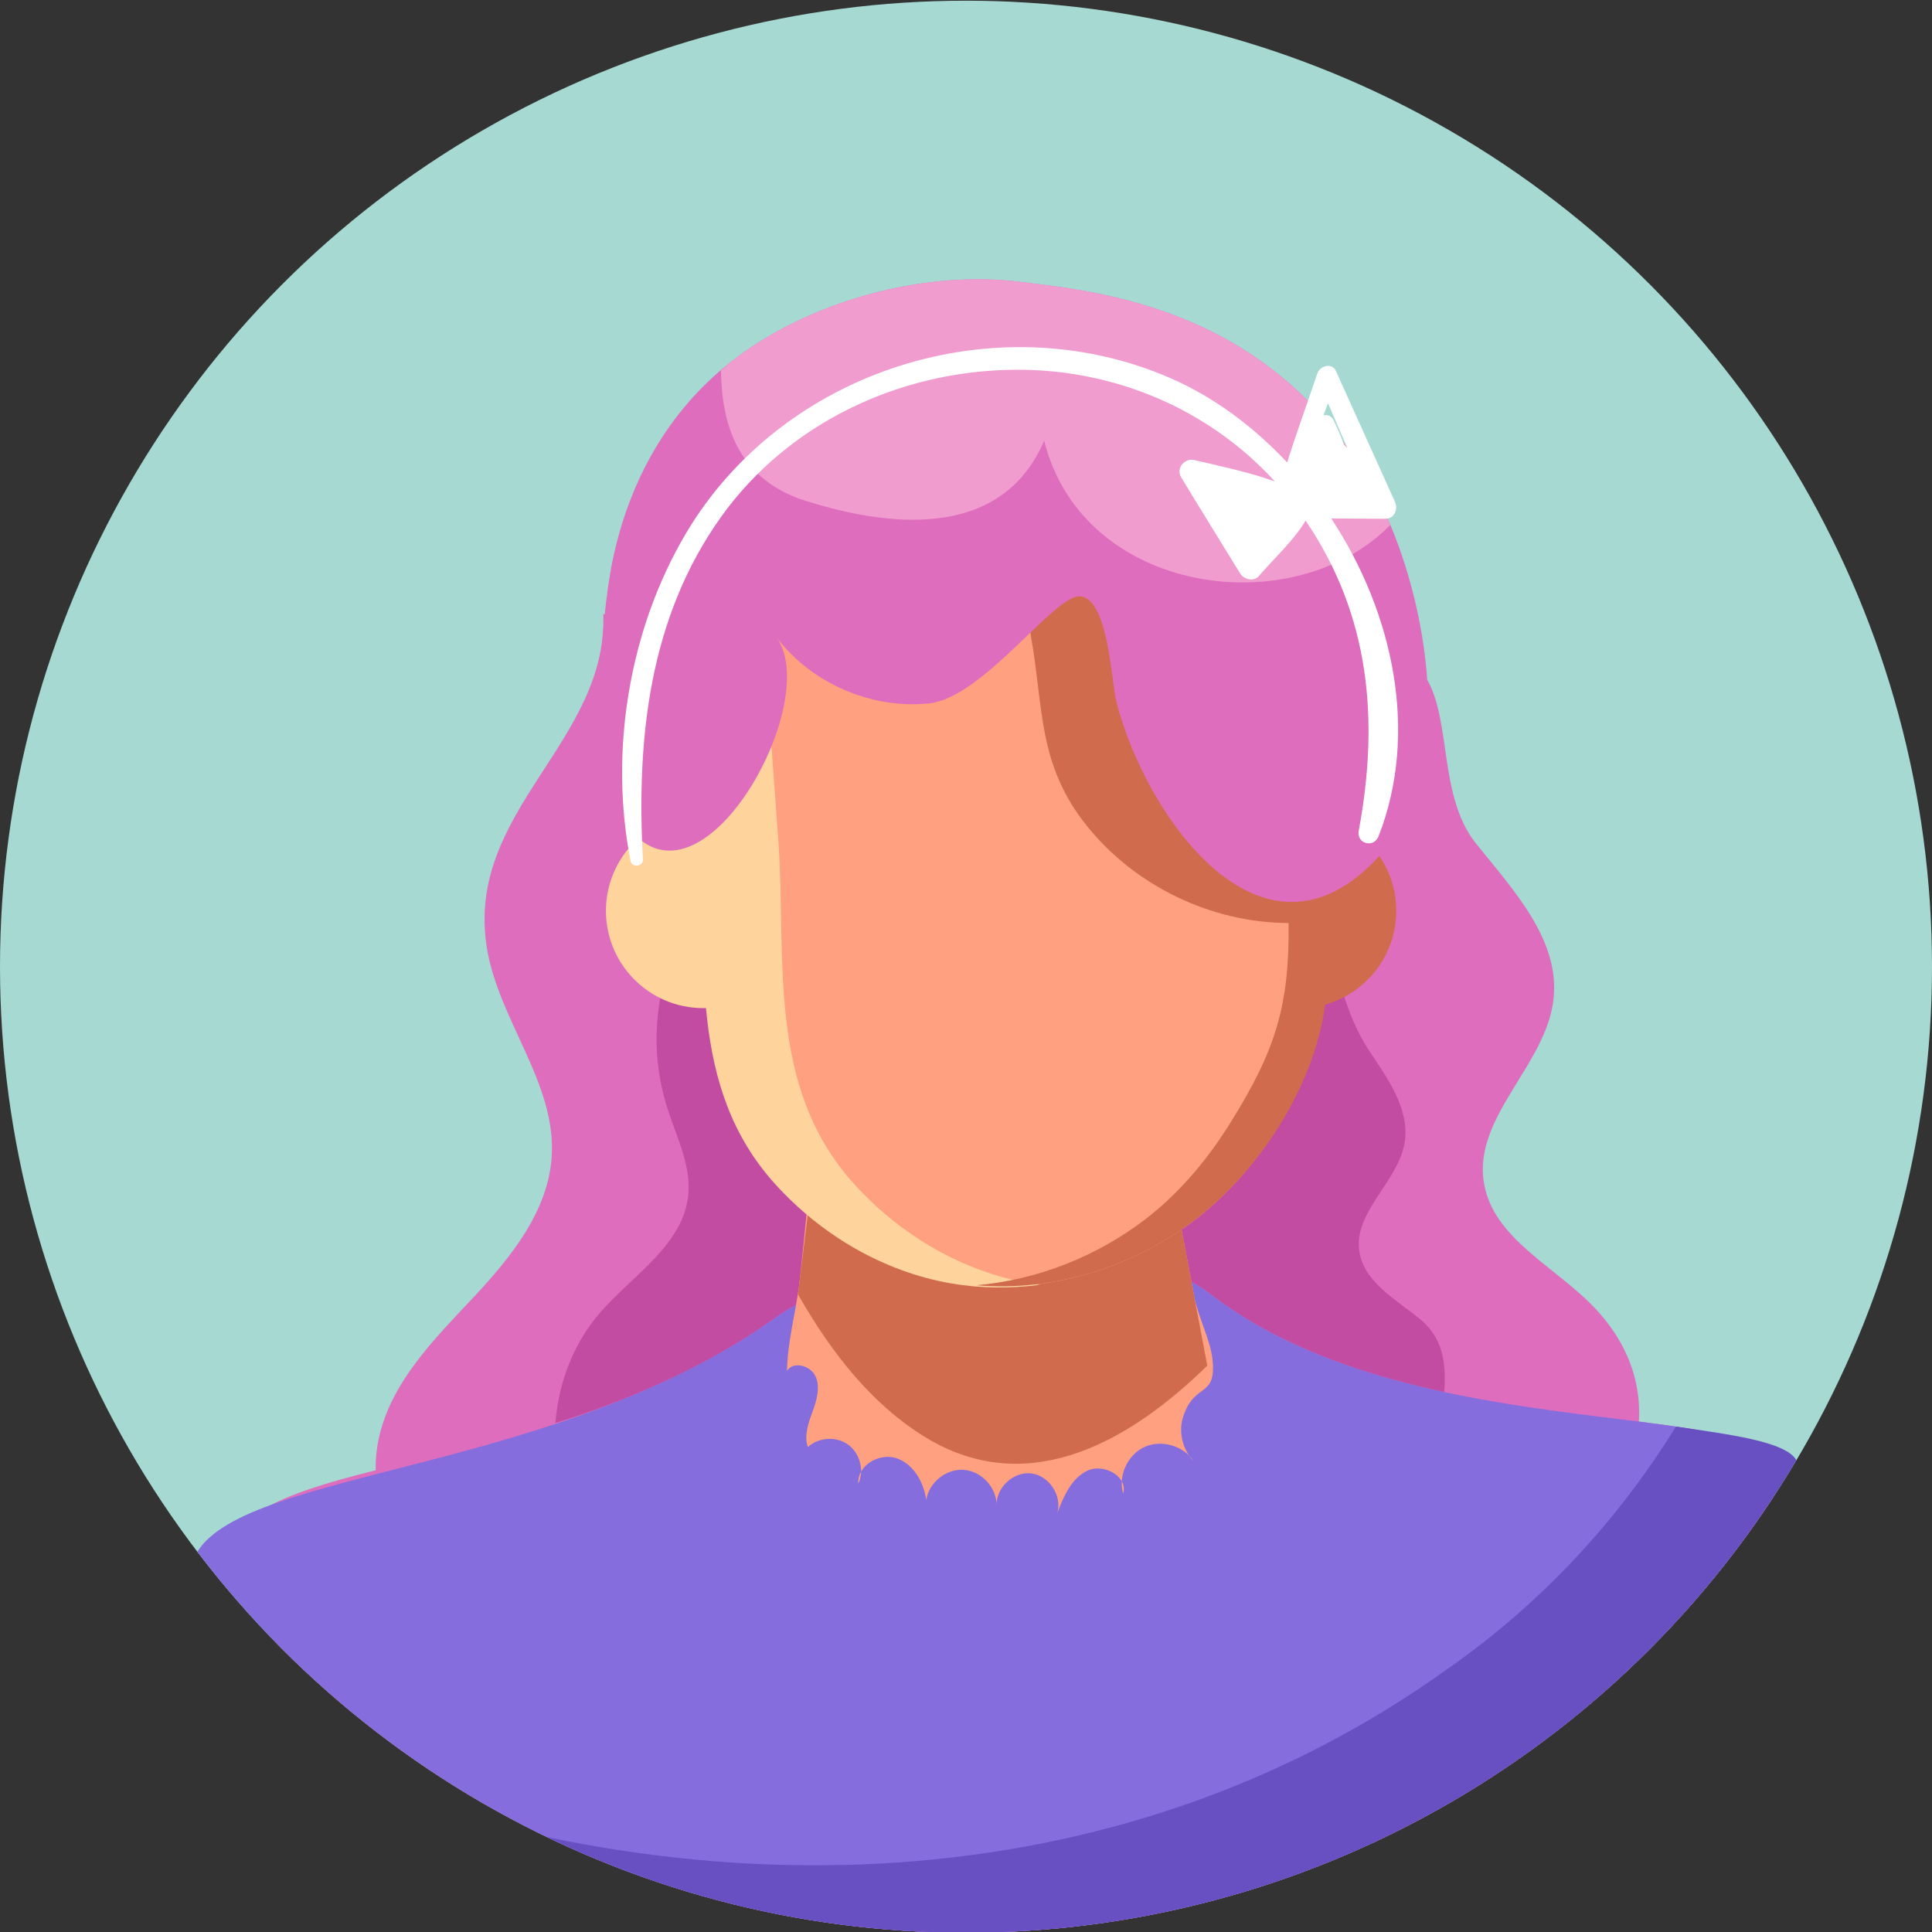 <svg version="1.1" id="Layer_1" xmlns="http://www.w3.org/2000/svg" xmlns:xlink="http://www.w3.org/1999/xlink" x="0" y="0" viewBox="0 0 500 500" xml:space="preserve"><rect x="0" y="0" width="500" height="500" fill="#333333" stroke="none"/><style>.st1{clip-path:url(#SVGID_2_);fill:#de6dbe}.st8{fill:#ffa080}.st9{fill:#d16b4d}.st10{fill:#ffd49c}</style><defs><circle id="SVGID_1_" cx="250" cy="250.18" r="250"/></defs><clipPath id="SVGID_2_"><use xlink:href="#SVGID_1_" overflow="visible"/></clipPath><circle cx="250" cy="250.18" r="250" clip-path="url(#SVGID_2_)" fill="#a5d9d2"/><path class="st1" d="M156.14 158.93c1.13 33.24-35.76 50.99-30.16 86.25 2.98 18.72 17.86 34.91 16.82 53.84-.79 14.39-10.67 26.5-20.53 37.01-9.87 10.51-20.64 21.31-24.03 35.32-8.52 35.22 38.63 56.81 64.31 63.88 65.47 18.04 136.38 15.8 200.57-6.35 13.98-4.82 27.95-10.75 38.86-20.74 19.72-18.05 32.57-46.02 11.09-69.26-10.2-11.03-26.89-18.24-29.09-33.1-2.51-17.02 16.29-30.27 18.09-47.38 1.6-15.29-10.45-28.09-20.07-40.08-10.52-13.1-5.7-35.08-14.57-45.09-8.81-9.96-29.97-4.16-41.67-4.74-56.57-2.86-113.16-5.32-169.62-9.56z"/><path d="M184.13 158.91c-.29-.02-.1 50.11-.61 53.19-4.41 27-20.3 46.41-10.43 75.86 2.35 7 5.79 14.03 5.03 21.38-1.34 12.89-14.39 20.64-22.87 30.43-13.5 15.58-15.5 40.06-4.71 57.63 20.93 34.06 77.43 25.63 111.47 25.63 38.4 0 114.24 15.54 110.43-45.12-.77-12.31 6.2-27.34-4.85-36.44-6.3-5.19-14.73-9.69-15.82-17.78-1.37-10.18 10.01-17.77 11.73-27.89 1.47-8.65-4.34-16.63-9.19-23.94-15.83-23.85-12.03-73.23-13-101.13.01-.02-156.44-11.77-157.18-11.82z" clip-path="url(#SVGID_2_)" fill="#c24ca1"/><g clip-path="url(#SVGID_2_)"><path d="M438.35 500c19.68-85.27 21.39-121.47 21.39-121.47-8.88-16.39-95.97-4.93-146.19-43.41-28.51-21.84-94.09-7.61-112.41 5.58-56.02 40.33-127.36 35.45-140.53 56.87l40.1 102.61 337.64-.18z" fill="#de6dbe"/><path d="M419.53 500.18c19.68-85.27 40.21-121.65 40.21-121.65-8.88-16.39-95.97-4.93-146.19-43.41-28.51-21.84-94.09-7.61-112.41 5.58-56.02 40.33-136.9 39.48-150.07 60.91L113.06 500l306.47.18z" fill="#856dde"/><path d="M438.35 500c19.68-85.27 26.57-122.06 26.57-122.06-2.66-4.91-17.56-6.73-31.17-8.73-14.89 23.92-34.23 45.27-58.89 62.53-85.94 61.88-197.17 63.65-292.99 25.72l1.18 42.71 355.3-.17z" fill="#684fc2"/><path class="st8" d="M273.64 391.52c1.29-4.45-2.14-9.64-6.73-10.2-4.6-.56-9.17 3.66-8.99 8.29.05-4.59-3.87-8.86-8.45-9.22-4.57-.35-9.1 3.27-9.76 7.81-.64-4.63-3.29-9.34-7.72-10.82-4.43-1.47-10.23 1.92-9.84 6.58 1.57-3.43.4-7.88-2.66-10.09-3.05-2.21-7.65-1.93-10.42.63-1.02-2.95.12-6.17 1.19-9.1 1.07-2.93 2.08-6.23.85-9.1-1.23-2.87-5.83-4.17-7.44-1.49.17-7.7 2.09-14.33 3.11-21.92 1.1-8.21 8.27-87.1 10.74-87.21.03 0 73.9-3.5 73.9-3.5 3.45 18.23 6.89 36.47 10.34 54.7 2.43 12.88 4.82 25.77 7.3 38.65 1.01 5.24 4.13 11.14 4.7 16.09 1.19 10.38-4.57 5.91-7.54 14.97-1.29 3.94-.22 8.54 2.67 11.51-2.66-4-8.37-5.62-12.73-3.6-4.36 2.02-6.83 7.42-5.5 12.04 1.35-4.4-5.01-7.9-9.18-5.95-4.19 1.93-6.19 6.63-7.84 10.93z"/><path class="st9" d="M312.44 353.42c-19.54 19.18-45.42 34.28-71.58 19.35-14.69-8.48-25.69-22.57-34.34-37.8l11-89.29 73.9-3.5 21.02 111.24z"/><circle class="st10" cx="182" cy="235.72" r="25.18"/><circle class="st9" cx="336.17" cy="235.72" r="25.18"/><path class="st8" d="M268.74 130.69c-8.8-2.17-17.75-3.72-27.1-3.75-20.4-.07-49.1 8.13-60.39 26.97-10 16.7-1.16 43.94.23 63.06 2.26 30.92-3.29 63.98 19.62 89.28 11.84 13.08 27.84 22.55 45.3 25.6 22.12 3.86 45.44-2.77 63.13-16.38 8.93-6.87 16.27-15.71 22.16-25.28 6.77-10.98 6.94-26.17 6.94-38.94 2.03-27.8 5.42-55.82 6.11-83.68.5-20.12-1.84-21.2-21.69-23.31-18.74-1.98-36.19-9.1-54.31-13.57z"/><path class="st10" d="M266.53 332.14c-17.52-3.06-33.57-12.56-45.45-25.68-22.99-25.38-17.42-58.55-19.69-89.57l-4.32-59.17c-11.81-.53-20.53-.93-20.53-.93 1.46 20.03 2.93 40.06 4.39 60.09 2.27 31.03-3.3 64.2 19.69 89.57 11.88 13.12 27.93 22.63 45.45 25.68 7.64 1.33 15.41 1.39 23.06.38-.87-.12-1.74-.22-2.6-.37z"/><path class="st9" d="M331.69 181.28c-4.62-3.28-9.82-6-14.2-8.63-22.02-13.23-45.45-31.28-59.37-53.36 5.08 8.05 6.88 35.17 8.74 45.68 3.26 18.41 1.68 32.9 14.43 48.78 12.49 15.57 32.22 25.07 52.19 25.13.27 21.33-3.41 32.97-14.82 51.31-5.89 9.56-13.22 18.4-22.15 25.27-12.59 9.68-28.03 15.81-43.86 17.16 20.2 1.75 40.86-4.82 56.89-17.16 16.57-12.75 30.6-34.47 33.42-55.51 1.74-12.98 1.38-26.09 1.51-39.14.1-9.58 1.34-22.55-3.71-30.56-2.22-3.49-5.46-6.4-9.07-8.97z"/></g><path class="st1" d="M165.73 217.35c19.16 15.36 46.92-36.93 35.12-52.54 9.05 11.98 24.55 18.75 39.49 17.24 14.23-1.44 32.47-28.23 39.23-27.72 7.24.54 8.04 22.03 9.33 27.17 7.52 29.91 39.05 75.01 69.85 37.97 18.87-22.69 9.92-67.77-2.56-91.38-25.67-48.58-72.12-52.64-92.12-55.13-25.35-3.16-55.11 5.11-75.04 20.8-16.22 12.77-26.09 30.72-30.38 50.75-3.4 15.9-6.49 56.79 4.3 70.04.89 1.1 1.82 2.03 2.78 2.8z"/><path d="M206.69 129.01c22.42 7.47 52.32 11.21 63.54-14.95 10.01 40.04 64.66 47.28 89.58 21.8-1.16-2.77-2.36-5.41-3.62-7.78-25.67-48.58-72.12-52.64-92.12-55.13-25.35-3.16-55.11 5.11-75.04 20.8-.86.67-1.62 1.42-2.44 2.12.19 14.59 4.66 27.35 20.1 33.14z" clip-path="url(#SVGID_2_)" fill="#f09cce"/><path d="M344.53 134.18c4.65.03 9.31.07 13.96.08 2.39 0 3.41-2.45 2.52-4.4-5.13-11.27-10.16-22.6-15.28-33.87-1-2.21-4.15-1.31-4.8.63-2.57 7.68-5.38 15.33-7.82 23.07-8.75-9.35-19.02-16.96-30.18-21.82-45.16-19.67-100.47-2.07-125.49 40.31-14.66 24.83-19.83 56.42-14.24 84.67.35 1.79 3.29 1.4 3.19-.43-1.71-31.13 1.57-62.56 20.24-88.67 17.45-24.39 46.33-37.84 76.06-38.06 25.75-.19 50.11 10.16 67.24 28.9-6.75-2.43-13.87-3.87-20.82-5.53-2.51-.6-4.85 2.12-3.43 4.47 5.04 8.32 10.18 16.59 15.27 24.88.98 1.59 3.54 2.2 4.88.63 3.81-4.45 8.95-9.08 12.06-14.3 16.68 24.54 19.08 51.6 13.75 80.25-.63 3.4 3.89 4.59 5.13 1.42 10.49-26.75 3.84-57.82-12.24-82.23zm3.35-18.98c-.82-2.19-1.71-4.36-2.75-6.45-.57-1.15-1.61-1.47-2.59-1.29.38-1.04.76-2.08 1.14-3.11 1.67 3.87 3.33 7.73 5.01 11.6-.24-.31-.51-.56-.81-.75z" fill="#fff"/></svg>